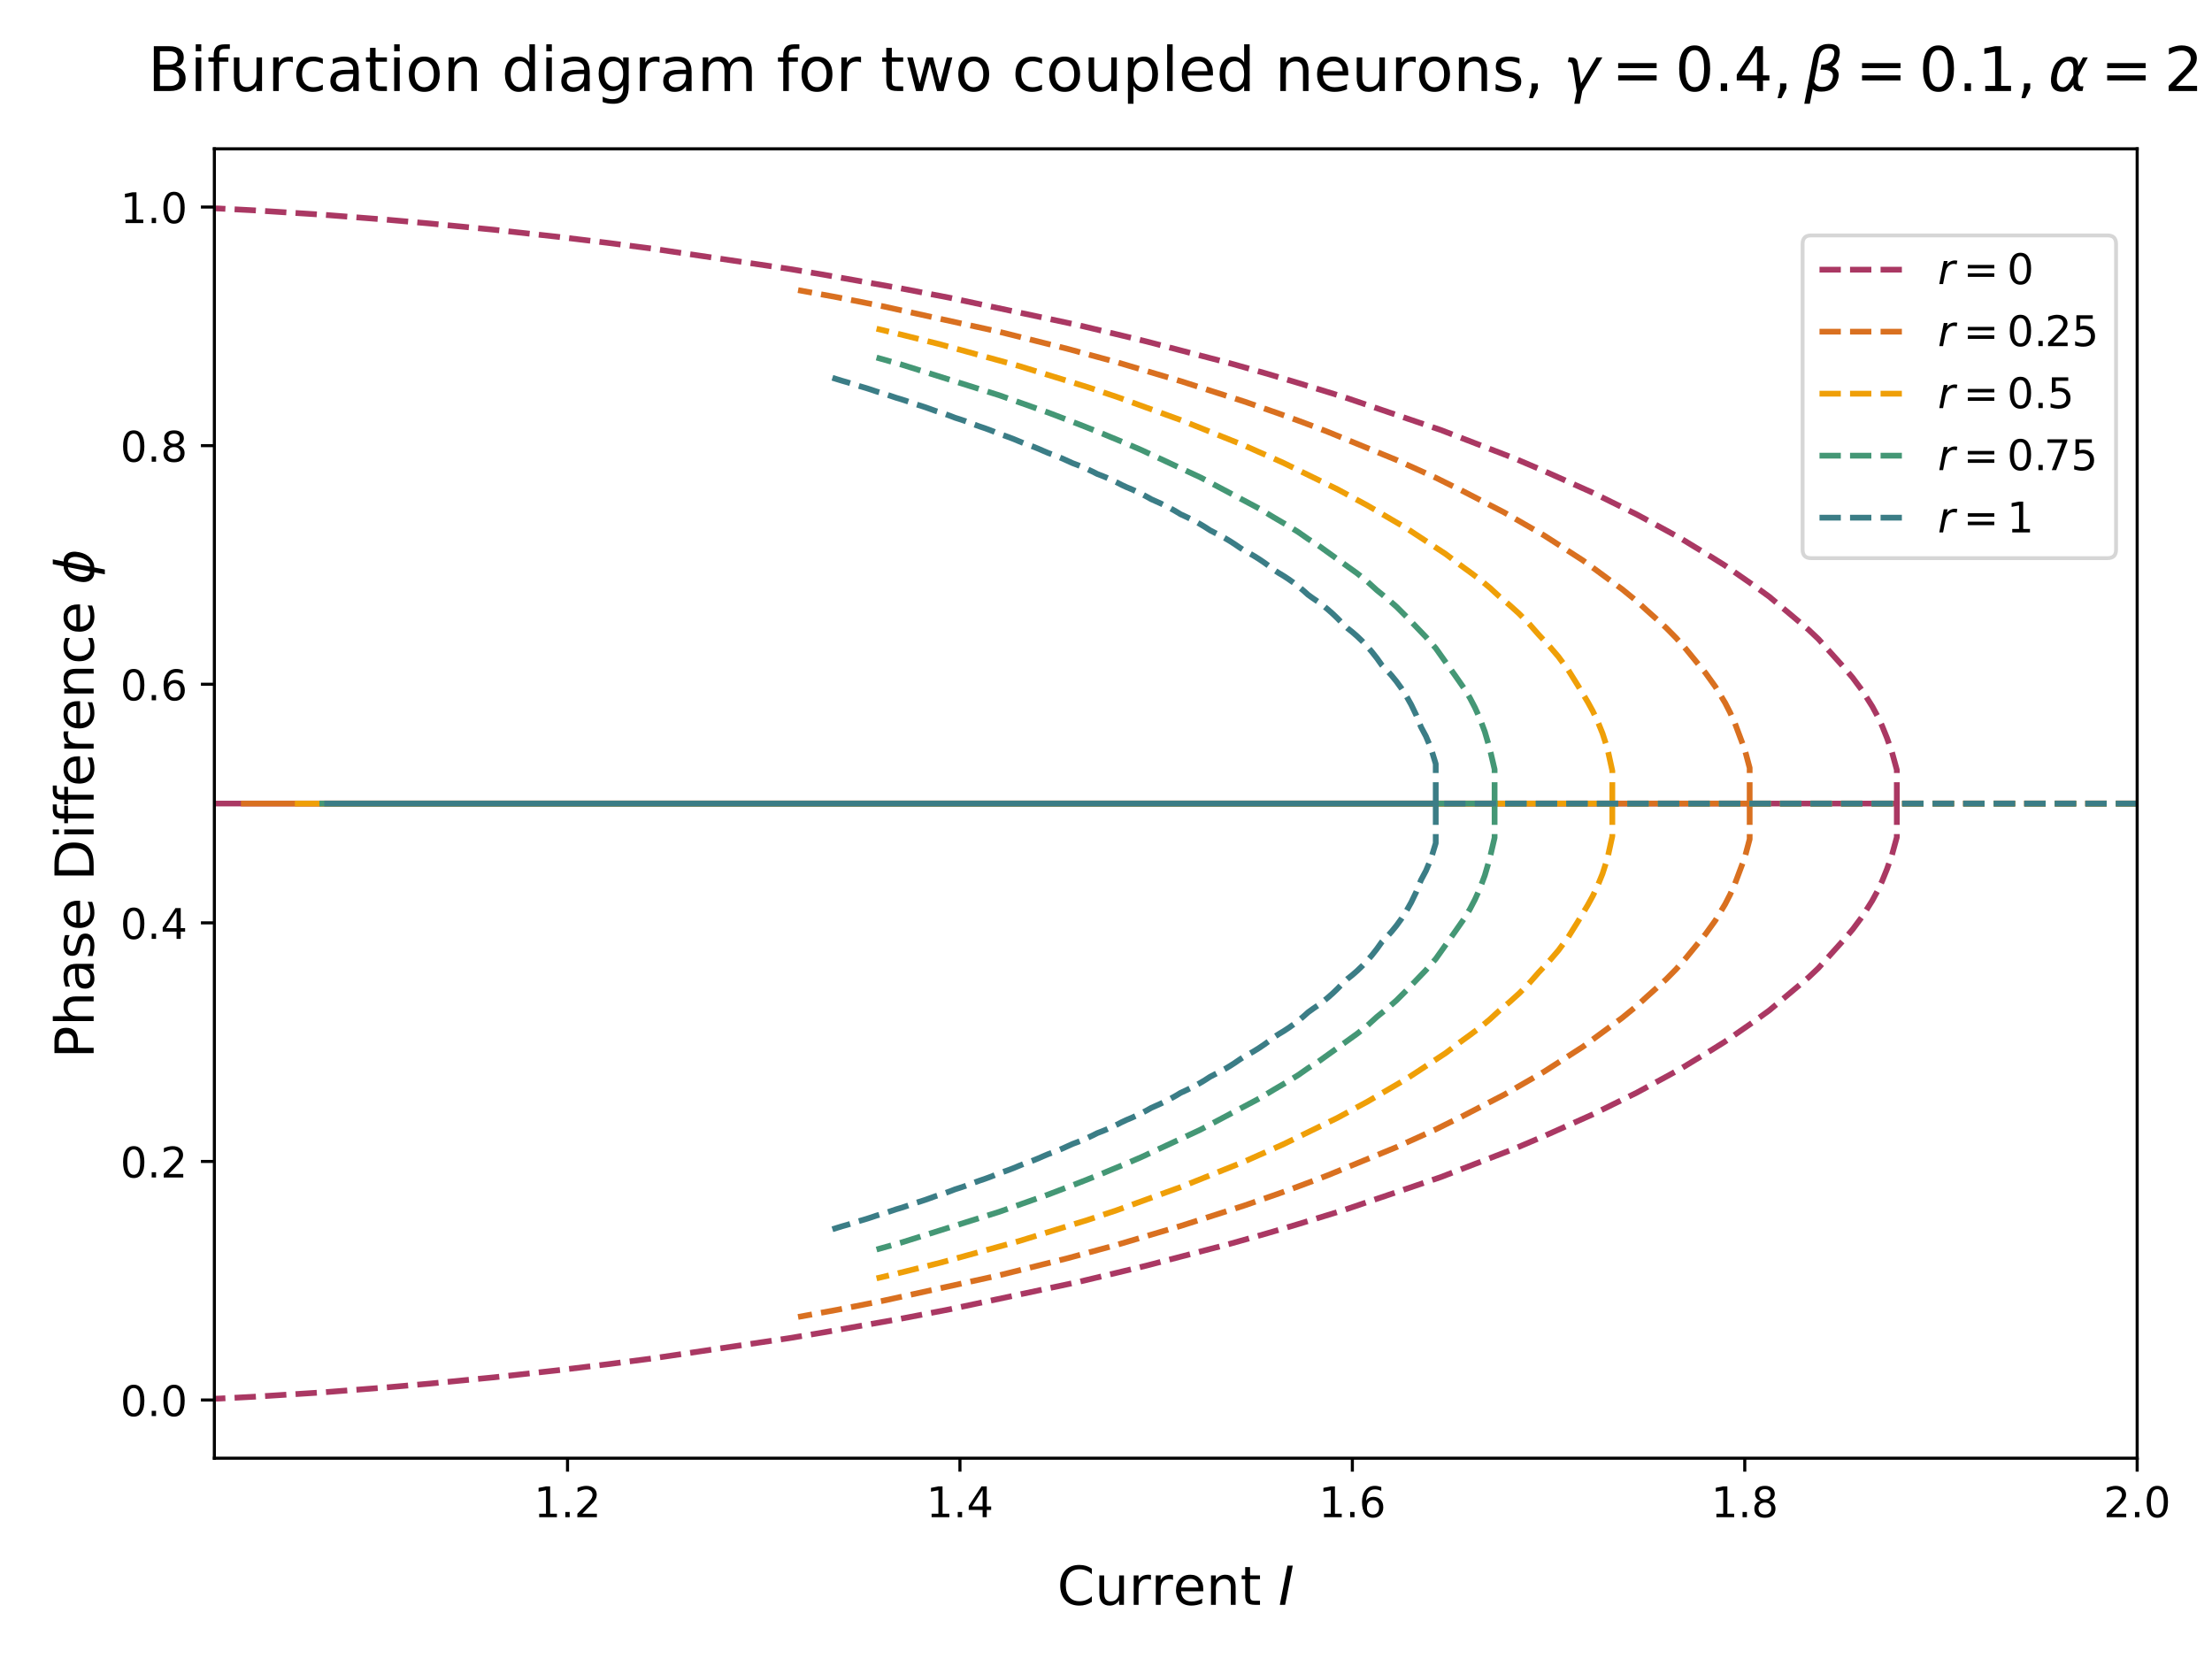 <?xml version="1.0" encoding="utf-8" standalone="no"?>
<!DOCTYPE svg PUBLIC "-//W3C//DTD SVG 1.1//EN"
  "http://www.w3.org/Graphics/SVG/1.1/DTD/svg11.dtd">
<!-- Created with matplotlib (https://matplotlib.org/) -->
<svg height="432pt" version="1.1" viewBox="0 0 576 432" width="576pt" xmlns="http://www.w3.org/2000/svg" xmlns:xlink="http://www.w3.org/1999/xlink">
 <defs>
  <style type="text/css">*{stroke-linecap:butt;stroke-linejoin:round;}</style>
 </defs>
 <g id="figure_1">
  <g id="patch_1">
   <path d="M 0 432 
L 576 432 
L 576 0 
L 0 0 
z
" style="fill:#ffffff;"/>
  </g>
  <g id="axes_1">
   <g id="patch_2">
    <path d="M 55.82 379.72 
L 556.515 379.72 
L 556.515 38.76 
L 55.82 38.76 
z
" style="fill:#ffffff;"/>
   </g>
   <g id="matplotlib.axis_1">
    <g id="xtick_1">
     <g id="line2d_1">
      <defs>
       <path d="M 0 0 
L 0 3.5 
" id="m9d1d2b60c3" style="stroke:#000000;stroke-width:0.8;"/>
      </defs>
      <g>
       <use style="stroke:#000000;stroke-width:0.8;" x="147.784" xlink:href="#m9d1d2b60c3" y="379.72"/>
      </g>
     </g>
     <g id="text_1">
      <!-- 1.2 -->
      <g transform="translate(139.038 395.078)scale(0.11 -0.11)">
       <defs>
        <path d="M 12.406 8.297 
L 28.516 8.297 
L 28.516 63.922 
L 10.984 60.406 
L 10.984 69.391 
L 28.422 72.906 
L 38.281 72.906 
L 38.281 8.297 
L 54.391 8.297 
L 54.391 0 
L 12.406 0 
z
" id="DejaVuSans-49"/>
        <path d="M 10.688 12.406 
L 21 12.406 
L 21 0 
L 10.688 0 
z
" id="DejaVuSans-46"/>
        <path d="M 19.188 8.297 
L 53.609 8.297 
L 53.609 0 
L 7.328 0 
L 7.328 8.297 
Q 12.938 14.109 22.625 23.891 
Q 32.328 33.688 34.812 36.531 
Q 39.547 41.844 41.422 45.531 
Q 43.312 49.219 43.312 52.781 
Q 43.312 58.594 39.234 62.25 
Q 35.156 65.922 28.609 65.922 
Q 23.969 65.922 18.812 64.312 
Q 13.672 62.703 7.812 59.422 
L 7.812 69.391 
Q 13.766 71.781 18.938 73 
Q 24.125 74.219 28.422 74.219 
Q 39.75 74.219 46.484 68.547 
Q 53.219 62.891 53.219 53.422 
Q 53.219 48.922 51.531 44.891 
Q 49.859 40.875 45.406 35.406 
Q 44.188 33.984 37.641 27.219 
Q 31.109 20.453 19.188 8.297 
z
" id="DejaVuSans-50"/>
       </defs>
       <use xlink:href="#DejaVuSans-49"/>
       <use x="63.623" xlink:href="#DejaVuSans-46"/>
       <use x="95.41" xlink:href="#DejaVuSans-50"/>
      </g>
     </g>
    </g>
    <g id="xtick_2">
     <g id="line2d_2">
      <g>
       <use style="stroke:#000000;stroke-width:0.8;" x="249.967" xlink:href="#m9d1d2b60c3" y="379.72"/>
      </g>
     </g>
     <g id="text_2">
      <!-- 1.4 -->
      <g transform="translate(241.22 395.078)scale(0.11 -0.11)">
       <defs>
        <path d="M 37.797 64.312 
L 12.891 25.391 
L 37.797 25.391 
z
M 35.203 72.906 
L 47.609 72.906 
L 47.609 25.391 
L 58.016 25.391 
L 58.016 17.188 
L 47.609 17.188 
L 47.609 0 
L 37.797 0 
L 37.797 17.188 
L 4.891 17.188 
L 4.891 26.703 
z
" id="DejaVuSans-52"/>
       </defs>
       <use xlink:href="#DejaVuSans-49"/>
       <use x="63.623" xlink:href="#DejaVuSans-46"/>
       <use x="95.41" xlink:href="#DejaVuSans-52"/>
      </g>
     </g>
    </g>
    <g id="xtick_3">
     <g id="line2d_3">
      <g>
       <use style="stroke:#000000;stroke-width:0.8;" x="352.15" xlink:href="#m9d1d2b60c3" y="379.72"/>
      </g>
     </g>
     <g id="text_3">
      <!-- 1.6 -->
      <g transform="translate(343.403 395.078)scale(0.11 -0.11)">
       <defs>
        <path d="M 33.016 40.375 
Q 26.375 40.375 22.484 35.828 
Q 18.609 31.297 18.609 23.391 
Q 18.609 15.531 22.484 10.953 
Q 26.375 6.391 33.016 6.391 
Q 39.656 6.391 43.531 10.953 
Q 47.406 15.531 47.406 23.391 
Q 47.406 31.297 43.531 35.828 
Q 39.656 40.375 33.016 40.375 
z
M 52.594 71.297 
L 52.594 62.312 
Q 48.875 64.062 45.094 64.984 
Q 41.312 65.922 37.594 65.922 
Q 27.828 65.922 22.672 59.328 
Q 17.531 52.734 16.797 39.406 
Q 19.672 43.656 24.016 45.922 
Q 28.375 48.188 33.594 48.188 
Q 44.578 48.188 50.953 41.516 
Q 57.328 34.859 57.328 23.391 
Q 57.328 12.156 50.688 5.359 
Q 44.047 -1.422 33.016 -1.422 
Q 20.359 -1.422 13.672 8.266 
Q 6.984 17.969 6.984 36.375 
Q 6.984 53.656 15.188 63.938 
Q 23.391 74.219 37.203 74.219 
Q 40.922 74.219 44.703 73.484 
Q 48.484 72.75 52.594 71.297 
z
" id="DejaVuSans-54"/>
       </defs>
       <use xlink:href="#DejaVuSans-49"/>
       <use x="63.623" xlink:href="#DejaVuSans-46"/>
       <use x="95.41" xlink:href="#DejaVuSans-54"/>
      </g>
     </g>
    </g>
    <g id="xtick_4">
     <g id="line2d_4">
      <g>
       <use style="stroke:#000000;stroke-width:0.8;" x="454.332" xlink:href="#m9d1d2b60c3" y="379.72"/>
      </g>
     </g>
     <g id="text_4">
      <!-- 1.8 -->
      <g transform="translate(445.586 395.078)scale(0.11 -0.11)">
       <defs>
        <path d="M 31.781 34.625 
Q 24.75 34.625 20.719 30.859 
Q 16.703 27.094 16.703 20.516 
Q 16.703 13.922 20.719 10.156 
Q 24.75 6.391 31.781 6.391 
Q 38.812 6.391 42.859 10.172 
Q 46.922 13.969 46.922 20.516 
Q 46.922 27.094 42.891 30.859 
Q 38.875 34.625 31.781 34.625 
z
M 21.922 38.812 
Q 15.578 40.375 12.031 44.719 
Q 8.5 49.078 8.5 55.328 
Q 8.5 64.062 14.719 69.141 
Q 20.953 74.219 31.781 74.219 
Q 42.672 74.219 48.875 69.141 
Q 55.078 64.062 55.078 55.328 
Q 55.078 49.078 51.531 44.719 
Q 48 40.375 41.703 38.812 
Q 48.828 37.156 52.797 32.312 
Q 56.781 27.484 56.781 20.516 
Q 56.781 9.906 50.312 4.234 
Q 43.844 -1.422 31.781 -1.422 
Q 19.734 -1.422 13.25 4.234 
Q 6.781 9.906 6.781 20.516 
Q 6.781 27.484 10.781 32.312 
Q 14.797 37.156 21.922 38.812 
z
M 18.312 54.391 
Q 18.312 48.734 21.844 45.562 
Q 25.391 42.391 31.781 42.391 
Q 38.141 42.391 41.719 45.562 
Q 45.312 48.734 45.312 54.391 
Q 45.312 60.062 41.719 63.234 
Q 38.141 66.406 31.781 66.406 
Q 25.391 66.406 21.844 63.234 
Q 18.312 60.062 18.312 54.391 
z
" id="DejaVuSans-56"/>
       </defs>
       <use xlink:href="#DejaVuSans-49"/>
       <use x="63.623" xlink:href="#DejaVuSans-46"/>
       <use x="95.41" xlink:href="#DejaVuSans-56"/>
      </g>
     </g>
    </g>
    <g id="xtick_5">
     <g id="line2d_5">
      <g>
       <use style="stroke:#000000;stroke-width:0.8;" x="556.515" xlink:href="#m9d1d2b60c3" y="379.72"/>
      </g>
     </g>
     <g id="text_5">
      <!-- 2.0 -->
      <g transform="translate(547.768 395.078)scale(0.11 -0.11)">
       <defs>
        <path d="M 31.781 66.406 
Q 24.172 66.406 20.328 58.906 
Q 16.5 51.422 16.5 36.375 
Q 16.5 21.391 20.328 13.891 
Q 24.172 6.391 31.781 6.391 
Q 39.453 6.391 43.281 13.891 
Q 47.125 21.391 47.125 36.375 
Q 47.125 51.422 43.281 58.906 
Q 39.453 66.406 31.781 66.406 
z
M 31.781 74.219 
Q 44.047 74.219 50.516 64.516 
Q 56.984 54.828 56.984 36.375 
Q 56.984 17.969 50.516 8.266 
Q 44.047 -1.422 31.781 -1.422 
Q 19.531 -1.422 13.062 8.266 
Q 6.594 17.969 6.594 36.375 
Q 6.594 54.828 13.062 64.516 
Q 19.531 74.219 31.781 74.219 
z
" id="DejaVuSans-48"/>
       </defs>
       <use xlink:href="#DejaVuSans-50"/>
       <use x="63.623" xlink:href="#DejaVuSans-46"/>
       <use x="95.41" xlink:href="#DejaVuSans-48"/>
      </g>
     </g>
    </g>
    <g id="text_6">
     <!-- Current $I$ -->
     <g transform="translate(275.298 418.004)scale(0.14 -0.14)">
      <defs>
       <path d="M 64.406 67.281 
L 64.406 56.891 
Q 59.422 61.531 53.781 63.812 
Q 48.141 66.109 41.797 66.109 
Q 29.297 66.109 22.656 58.469 
Q 16.016 50.828 16.016 36.375 
Q 16.016 21.969 22.656 14.328 
Q 29.297 6.688 41.797 6.688 
Q 48.141 6.688 53.781 8.984 
Q 59.422 11.281 64.406 15.922 
L 64.406 5.609 
Q 59.234 2.094 53.438 0.328 
Q 47.656 -1.422 41.219 -1.422 
Q 24.656 -1.422 15.125 8.703 
Q 5.609 18.844 5.609 36.375 
Q 5.609 53.953 15.125 64.078 
Q 24.656 74.219 41.219 74.219 
Q 47.75 74.219 53.531 72.484 
Q 59.328 70.75 64.406 67.281 
z
" id="DejaVuSans-67"/>
       <path d="M 8.5 21.578 
L 8.5 54.688 
L 17.484 54.688 
L 17.484 21.922 
Q 17.484 14.156 20.5 10.266 
Q 23.531 6.391 29.594 6.391 
Q 36.859 6.391 41.078 11.031 
Q 45.312 15.672 45.312 23.688 
L 45.312 54.688 
L 54.297 54.688 
L 54.297 0 
L 45.312 0 
L 45.312 8.406 
Q 42.047 3.422 37.719 1 
Q 33.406 -1.422 27.688 -1.422 
Q 18.266 -1.422 13.375 4.438 
Q 8.5 10.297 8.5 21.578 
z
M 31.109 56 
z
" id="DejaVuSans-117"/>
       <path d="M 41.109 46.297 
Q 39.594 47.172 37.812 47.578 
Q 36.031 48 33.891 48 
Q 26.266 48 22.188 43.047 
Q 18.109 38.094 18.109 28.812 
L 18.109 0 
L 9.078 0 
L 9.078 54.688 
L 18.109 54.688 
L 18.109 46.188 
Q 20.953 51.172 25.484 53.578 
Q 30.031 56 36.531 56 
Q 37.453 56 38.578 55.875 
Q 39.703 55.766 41.062 55.516 
z
" id="DejaVuSans-114"/>
       <path d="M 56.203 29.594 
L 56.203 25.203 
L 14.891 25.203 
Q 15.484 15.922 20.484 11.062 
Q 25.484 6.203 34.422 6.203 
Q 39.594 6.203 44.453 7.469 
Q 49.312 8.734 54.109 11.281 
L 54.109 2.781 
Q 49.266 0.734 44.188 -0.344 
Q 39.109 -1.422 33.891 -1.422 
Q 20.797 -1.422 13.156 6.188 
Q 5.516 13.812 5.516 26.812 
Q 5.516 40.234 12.766 48.109 
Q 20.016 56 32.328 56 
Q 43.359 56 49.781 48.891 
Q 56.203 41.797 56.203 29.594 
z
M 47.219 32.234 
Q 47.125 39.594 43.094 43.984 
Q 39.062 48.391 32.422 48.391 
Q 24.906 48.391 20.391 44.141 
Q 15.875 39.891 15.188 32.172 
z
" id="DejaVuSans-101"/>
       <path d="M 54.891 33.016 
L 54.891 0 
L 45.906 0 
L 45.906 32.719 
Q 45.906 40.484 42.875 44.328 
Q 39.844 48.188 33.797 48.188 
Q 26.516 48.188 22.312 43.547 
Q 18.109 38.922 18.109 30.906 
L 18.109 0 
L 9.078 0 
L 9.078 54.688 
L 18.109 54.688 
L 18.109 46.188 
Q 21.344 51.125 25.703 53.562 
Q 30.078 56 35.797 56 
Q 45.219 56 50.047 50.172 
Q 54.891 44.344 54.891 33.016 
z
" id="DejaVuSans-110"/>
       <path d="M 18.312 70.219 
L 18.312 54.688 
L 36.812 54.688 
L 36.812 47.703 
L 18.312 47.703 
L 18.312 18.016 
Q 18.312 11.328 20.141 9.422 
Q 21.969 7.516 27.594 7.516 
L 36.812 7.516 
L 36.812 0 
L 27.594 0 
Q 17.188 0 13.234 3.875 
Q 9.281 7.766 9.281 18.016 
L 9.281 47.703 
L 2.688 47.703 
L 2.688 54.688 
L 9.281 54.688 
L 9.281 70.219 
z
" id="DejaVuSans-116"/>
       <path id="DejaVuSans-32"/>
       <path d="M 16.891 72.906 
L 26.812 72.906 
L 12.594 0 
L 2.688 0 
z
" id="DejaVuSans-Oblique-73"/>
      </defs>
      <use transform="translate(0 0.781)" xlink:href="#DejaVuSans-67"/>
      <use transform="translate(69.824 0.781)" xlink:href="#DejaVuSans-117"/>
      <use transform="translate(133.203 0.781)" xlink:href="#DejaVuSans-114"/>
      <use transform="translate(174.316 0.781)" xlink:href="#DejaVuSans-114"/>
      <use transform="translate(215.43 0.781)" xlink:href="#DejaVuSans-101"/>
      <use transform="translate(276.953 0.781)" xlink:href="#DejaVuSans-110"/>
      <use transform="translate(340.332 0.781)" xlink:href="#DejaVuSans-116"/>
      <use transform="translate(379.541 0.781)" xlink:href="#DejaVuSans-32"/>
      <use transform="translate(411.328 0.781)" xlink:href="#DejaVuSans-Oblique-73"/>
     </g>
    </g>
   </g>
   <g id="matplotlib.axis_2">
    <g id="ytick_1">
     <g id="line2d_6">
      <defs>
       <path d="M 0 0 
L -3.5 0 
" id="m87f9785e47" style="stroke:#000000;stroke-width:0.8;"/>
      </defs>
      <g>
       <use style="stroke:#000000;stroke-width:0.8;" x="55.82" xlink:href="#m87f9785e47" y="364.56"/>
      </g>
     </g>
     <g id="text_7">
      <!-- 0.0 -->
      <g transform="translate(31.327 368.739)scale(0.11 -0.11)">
       <use xlink:href="#DejaVuSans-48"/>
       <use x="63.623" xlink:href="#DejaVuSans-46"/>
       <use x="95.41" xlink:href="#DejaVuSans-48"/>
      </g>
     </g>
    </g>
    <g id="ytick_2">
     <g id="line2d_7">
      <g>
       <use style="stroke:#000000;stroke-width:0.8;" x="55.82" xlink:href="#m87f9785e47" y="302.432"/>
      </g>
     </g>
     <g id="text_8">
      <!-- 0.2 -->
      <g transform="translate(31.327 306.611)scale(0.11 -0.11)">
       <use xlink:href="#DejaVuSans-48"/>
       <use x="63.623" xlink:href="#DejaVuSans-46"/>
       <use x="95.41" xlink:href="#DejaVuSans-50"/>
      </g>
     </g>
    </g>
    <g id="ytick_3">
     <g id="line2d_8">
      <g>
       <use style="stroke:#000000;stroke-width:0.8;" x="55.82" xlink:href="#m87f9785e47" y="240.304"/>
      </g>
     </g>
     <g id="text_9">
      <!-- 0.4 -->
      <g transform="translate(31.327 244.483)scale(0.11 -0.11)">
       <use xlink:href="#DejaVuSans-48"/>
       <use x="63.623" xlink:href="#DejaVuSans-46"/>
       <use x="95.41" xlink:href="#DejaVuSans-52"/>
      </g>
     </g>
    </g>
    <g id="ytick_4">
     <g id="line2d_9">
      <g>
       <use style="stroke:#000000;stroke-width:0.8;" x="55.82" xlink:href="#m87f9785e47" y="178.176"/>
      </g>
     </g>
     <g id="text_10">
      <!-- 0.6 -->
      <g transform="translate(31.327 182.355)scale(0.11 -0.11)">
       <use xlink:href="#DejaVuSans-48"/>
       <use x="63.623" xlink:href="#DejaVuSans-46"/>
       <use x="95.41" xlink:href="#DejaVuSans-54"/>
      </g>
     </g>
    </g>
    <g id="ytick_5">
     <g id="line2d_10">
      <g>
       <use style="stroke:#000000;stroke-width:0.8;" x="55.82" xlink:href="#m87f9785e47" y="116.048"/>
      </g>
     </g>
     <g id="text_11">
      <!-- 0.8 -->
      <g transform="translate(31.327 120.227)scale(0.11 -0.11)">
       <use xlink:href="#DejaVuSans-48"/>
       <use x="63.623" xlink:href="#DejaVuSans-46"/>
       <use x="95.41" xlink:href="#DejaVuSans-56"/>
      </g>
     </g>
    </g>
    <g id="ytick_6">
     <g id="line2d_11">
      <g>
       <use style="stroke:#000000;stroke-width:0.8;" x="55.82" xlink:href="#m87f9785e47" y="53.92"/>
      </g>
     </g>
     <g id="text_12">
      <!-- 1.0 -->
      <g transform="translate(31.327 58.099)scale(0.11 -0.11)">
       <use xlink:href="#DejaVuSans-49"/>
       <use x="63.623" xlink:href="#DejaVuSans-46"/>
       <use x="95.41" xlink:href="#DejaVuSans-48"/>
      </g>
     </g>
    </g>
    <g id="text_13">
     <!-- Phase Difference $\phi$ -->
     <g transform="translate(24.387 275.6)rotate(-90)scale(0.14 -0.14)">
      <defs>
       <path d="M 19.672 64.797 
L 19.672 37.406 
L 32.078 37.406 
Q 38.969 37.406 42.719 40.969 
Q 46.484 44.531 46.484 51.125 
Q 46.484 57.672 42.719 61.234 
Q 38.969 64.797 32.078 64.797 
z
M 9.812 72.906 
L 32.078 72.906 
Q 44.344 72.906 50.609 67.359 
Q 56.891 61.812 56.891 51.125 
Q 56.891 40.328 50.609 34.812 
Q 44.344 29.297 32.078 29.297 
L 19.672 29.297 
L 19.672 0 
L 9.812 0 
z
" id="DejaVuSans-80"/>
       <path d="M 54.891 33.016 
L 54.891 0 
L 45.906 0 
L 45.906 32.719 
Q 45.906 40.484 42.875 44.328 
Q 39.844 48.188 33.797 48.188 
Q 26.516 48.188 22.312 43.547 
Q 18.109 38.922 18.109 30.906 
L 18.109 0 
L 9.078 0 
L 9.078 75.984 
L 18.109 75.984 
L 18.109 46.188 
Q 21.344 51.125 25.703 53.562 
Q 30.078 56 35.797 56 
Q 45.219 56 50.047 50.172 
Q 54.891 44.344 54.891 33.016 
z
" id="DejaVuSans-104"/>
       <path d="M 34.281 27.484 
Q 23.391 27.484 19.188 25 
Q 14.984 22.516 14.984 16.5 
Q 14.984 11.719 18.141 8.906 
Q 21.297 6.109 26.703 6.109 
Q 34.188 6.109 38.703 11.406 
Q 43.219 16.703 43.219 25.484 
L 43.219 27.484 
z
M 52.203 31.203 
L 52.203 0 
L 43.219 0 
L 43.219 8.297 
Q 40.141 3.328 35.547 0.953 
Q 30.953 -1.422 24.312 -1.422 
Q 15.922 -1.422 10.953 3.297 
Q 6 8.016 6 15.922 
Q 6 25.141 12.172 29.828 
Q 18.359 34.516 30.609 34.516 
L 43.219 34.516 
L 43.219 35.406 
Q 43.219 41.609 39.141 45 
Q 35.062 48.391 27.688 48.391 
Q 23 48.391 18.547 47.266 
Q 14.109 46.141 10.016 43.891 
L 10.016 52.203 
Q 14.938 54.109 19.578 55.047 
Q 24.219 56 28.609 56 
Q 40.484 56 46.344 49.844 
Q 52.203 43.703 52.203 31.203 
z
" id="DejaVuSans-97"/>
       <path d="M 44.281 53.078 
L 44.281 44.578 
Q 40.484 46.531 36.375 47.5 
Q 32.281 48.484 27.875 48.484 
Q 21.188 48.484 17.844 46.438 
Q 14.5 44.391 14.5 40.281 
Q 14.5 37.156 16.891 35.375 
Q 19.281 33.594 26.516 31.984 
L 29.594 31.297 
Q 39.156 29.25 43.188 25.516 
Q 47.219 21.781 47.219 15.094 
Q 47.219 7.469 41.188 3.016 
Q 35.156 -1.422 24.609 -1.422 
Q 20.219 -1.422 15.453 -0.562 
Q 10.688 0.297 5.422 2 
L 5.422 11.281 
Q 10.406 8.688 15.234 7.391 
Q 20.062 6.109 24.812 6.109 
Q 31.156 6.109 34.562 8.281 
Q 37.984 10.453 37.984 14.406 
Q 37.984 18.062 35.516 20.016 
Q 33.062 21.969 24.703 23.781 
L 21.578 24.516 
Q 13.234 26.266 9.516 29.906 
Q 5.812 33.547 5.812 39.891 
Q 5.812 47.609 11.281 51.797 
Q 16.75 56 26.812 56 
Q 31.781 56 36.172 55.266 
Q 40.578 54.547 44.281 53.078 
z
" id="DejaVuSans-115"/>
       <path d="M 19.672 64.797 
L 19.672 8.109 
L 31.594 8.109 
Q 46.688 8.109 53.688 14.938 
Q 60.688 21.781 60.688 36.531 
Q 60.688 51.172 53.688 57.984 
Q 46.688 64.797 31.594 64.797 
z
M 9.812 72.906 
L 30.078 72.906 
Q 51.266 72.906 61.172 64.094 
Q 71.094 55.281 71.094 36.531 
Q 71.094 17.672 61.125 8.828 
Q 51.172 0 30.078 0 
L 9.812 0 
z
" id="DejaVuSans-68"/>
       <path d="M 9.422 54.688 
L 18.406 54.688 
L 18.406 0 
L 9.422 0 
z
M 9.422 75.984 
L 18.406 75.984 
L 18.406 64.594 
L 9.422 64.594 
z
" id="DejaVuSans-105"/>
       <path d="M 37.109 75.984 
L 37.109 68.5 
L 28.516 68.5 
Q 23.688 68.5 21.797 66.547 
Q 19.922 64.594 19.922 59.516 
L 19.922 54.688 
L 34.719 54.688 
L 34.719 47.703 
L 19.922 47.703 
L 19.922 0 
L 10.891 0 
L 10.891 47.703 
L 2.297 47.703 
L 2.297 54.688 
L 10.891 54.688 
L 10.891 58.5 
Q 10.891 67.625 15.141 71.797 
Q 19.391 75.984 28.609 75.984 
z
" id="DejaVuSans-102"/>
       <path d="M 48.781 52.594 
L 48.781 44.188 
Q 44.969 46.297 41.141 47.344 
Q 37.312 48.391 33.406 48.391 
Q 24.656 48.391 19.812 42.844 
Q 14.984 37.312 14.984 27.297 
Q 14.984 17.281 19.812 11.734 
Q 24.656 6.203 33.406 6.203 
Q 37.312 6.203 41.141 7.25 
Q 44.969 8.297 48.781 10.406 
L 48.781 2.094 
Q 45.016 0.344 40.984 -0.531 
Q 36.969 -1.422 32.422 -1.422 
Q 20.062 -1.422 12.781 6.344 
Q 5.516 14.109 5.516 27.297 
Q 5.516 40.672 12.859 48.328 
Q 20.219 56 33.016 56 
Q 37.156 56 41.109 55.141 
Q 45.062 54.297 48.781 52.594 
z
" id="DejaVuSans-99"/>
       <path d="M 46.734 75.984 
L 42.781 55.812 
Q 52.547 55.812 57.562 48.344 
Q 62.75 40.719 60.156 27.297 
Q 57.516 13.875 49.359 6.25 
Q 41.453 -1.219 31.688 -1.219 
L 27.875 -20.797 
L 18.953 -20.797 
L 22.75 -1.219 
Q 13.031 -1.219 7.953 6.25 
Q 2.781 13.875 5.422 27.297 
Q 8.016 40.719 16.156 48.344 
Q 24.125 55.812 33.844 55.812 
L 37.797 75.984 
z
M 33.25 6.781 
Q 38.766 6.781 43.5 11.812 
Q 48.688 17.438 50.688 27.297 
Q 52.641 37.062 49.516 42.781 
Q 46.734 47.797 41.219 47.797 
z
M 24.312 6.781 
L 32.281 47.797 
Q 26.812 47.797 22.078 42.781 
Q 16.75 37.062 14.891 27.297 
Q 13.031 17.438 16.062 11.812 
Q 18.797 6.781 24.312 6.781 
z
" id="DejaVuSans-Oblique-981"/>
      </defs>
      <use transform="translate(0 0.016)" xlink:href="#DejaVuSans-80"/>
      <use transform="translate(60.303 0.016)" xlink:href="#DejaVuSans-104"/>
      <use transform="translate(123.682 0.016)" xlink:href="#DejaVuSans-97"/>
      <use transform="translate(184.961 0.016)" xlink:href="#DejaVuSans-115"/>
      <use transform="translate(237.061 0.016)" xlink:href="#DejaVuSans-101"/>
      <use transform="translate(298.584 0.016)" xlink:href="#DejaVuSans-32"/>
      <use transform="translate(330.371 0.016)" xlink:href="#DejaVuSans-68"/>
      <use transform="translate(407.373 0.016)" xlink:href="#DejaVuSans-105"/>
      <use transform="translate(435.156 0.016)" xlink:href="#DejaVuSans-102"/>
      <use transform="translate(470.361 0.016)" xlink:href="#DejaVuSans-102"/>
      <use transform="translate(505.566 0.016)" xlink:href="#DejaVuSans-101"/>
      <use transform="translate(567.09 0.016)" xlink:href="#DejaVuSans-114"/>
      <use transform="translate(608.203 0.016)" xlink:href="#DejaVuSans-101"/>
      <use transform="translate(669.727 0.016)" xlink:href="#DejaVuSans-110"/>
      <use transform="translate(733.105 0.016)" xlink:href="#DejaVuSans-99"/>
      <use transform="translate(788.086 0.016)" xlink:href="#DejaVuSans-101"/>
      <use transform="translate(849.609 0.016)" xlink:href="#DejaVuSans-32"/>
      <use transform="translate(881.396 0.016)" xlink:href="#DejaVuSans-Oblique-981"/>
     </g>
    </g>
   </g>
   <g id="line2d_12">
    <path clip-path="url(#pe71a375fdd)" d="M 556.515 209.24 
L 494.243 209.24 
L 494.243 209.24 
" style="fill:none;stroke:#aa3863;stroke-dasharray:5.55,2.4;stroke-dashoffset:0;stroke-width:1.5;"/>
   </g>
   <g id="line2d_13">
    <path clip-path="url(#pe71a375fdd)" d="M 493.928 209.24 
L 55.82 209.24 
L 55.82 209.24 
" style="fill:none;stroke:#aa3863;stroke-linecap:square;stroke-width:1.5;"/>
   </g>
   <g id="line2d_14">
    <path clip-path="url(#pe71a375fdd)" d="M 493.928 209.24 
L 493.928 200.456 
L 492.651 195.816 
L 491.374 192.189 
L 490.096 189.023 
L 488.819 186.333 
L 487.542 183.968 
L 484.987 179.905 
L 482.433 176.468 
L 479.878 173.479 
L 473.492 166.386 
L 470.937 163.968 
L 467.105 160.734 
L 460.719 155.379 
L 456.887 152.598 
L 453.055 149.933 
L 449.223 147.271 
L 445.391 144.875 
L 441.56 142.567 
L 437.728 140.232 
L 433.896 138.12 
L 430.064 136.043 
L 426.232 133.965 
L 422.4 132.082 
L 419.846 130.82 
L 414.737 128.296 
L 401.964 122.596 
L 399.409 121.51 
L 394.3 119.337 
L 375.141 111.952 
L 349.595 103.266 
L 338.1 99.74 
L 332.99 98.221 
L 329.159 97.095 
L 320.218 94.577 
L 298.504 88.907 
L 290.84 87.059 
L 280.622 84.627 
L 247.412 77.558 
L 241.026 76.334 
L 234.64 75.101 
L 214.203 71.481 
L 205.262 69.991 
L 169.498 64.696 
L 158.003 63.209 
L 145.23 61.66 
L 128.625 59.824 
L 112.02 58.204 
L 100.525 57.193 
L 83.92 55.901 
L 66.038 54.764 
L 57.097 54.295 
L 55.82 54.258 
L 55.82 54.258 
" style="fill:none;stroke:#aa3863;stroke-dasharray:5.55,2.4;stroke-dashoffset:0;stroke-width:1.5;"/>
   </g>
   <g id="line2d_15">
    <path clip-path="url(#pe71a375fdd)" d="M 493.928 209.24 
L 493.928 218.024 
L 492.651 222.664 
L 491.374 226.291 
L 490.096 229.457 
L 488.819 232.147 
L 487.542 234.512 
L 484.987 238.575 
L 482.433 242.012 
L 479.878 245.001 
L 473.492 252.094 
L 470.937 254.512 
L 467.105 257.746 
L 460.719 263.101 
L 456.887 265.882 
L 453.055 268.547 
L 449.223 271.209 
L 445.391 273.605 
L 441.56 275.913 
L 437.728 278.248 
L 433.896 280.36 
L 430.064 282.437 
L 426.232 284.515 
L 422.4 286.398 
L 419.846 287.66 
L 414.737 290.184 
L 401.964 295.884 
L 399.409 296.97 
L 394.3 299.143 
L 375.141 306.528 
L 349.595 315.214 
L 338.1 318.74 
L 332.99 320.259 
L 329.159 321.385 
L 320.218 323.903 
L 298.504 329.573 
L 290.84 331.421 
L 280.622 333.853 
L 247.412 340.922 
L 241.026 342.146 
L 234.64 343.379 
L 214.203 346.999 
L 205.262 348.489 
L 169.498 353.784 
L 158.003 355.271 
L 145.23 356.82 
L 128.625 358.656 
L 112.02 360.276 
L 100.525 361.287 
L 83.92 362.579 
L 66.038 363.716 
L 57.097 364.185 
L 55.82 364.222 
L 55.82 364.222 
" style="fill:none;stroke:#aa3863;stroke-dasharray:5.55,2.4;stroke-dashoffset:0;stroke-width:1.5;"/>
   </g>
   <g id="line2d_16">
    <path clip-path="url(#pe71a375fdd)" d="M 556.515 209.24 
L 456.117 209.24 
L 456.117 209.24 
" style="fill:none;stroke:#d97020;stroke-dasharray:5.55,2.4;stroke-dashoffset:0;stroke-width:1.5;"/>
   </g>
   <g id="line2d_17">
    <path clip-path="url(#pe71a375fdd)" d="M 455.61 209.24 
L 63.484 209.24 
L 63.484 209.24 
" style="fill:none;stroke:#d97020;stroke-linecap:square;stroke-width:1.5;"/>
   </g>
   <g id="line2d_18">
    <path clip-path="url(#pe71a375fdd)" d="M 455.61 209.24 
L 455.61 199.959 
L 454.332 195.182 
L 451.778 188.355 
L 450.5 185.513 
L 449.223 183.028 
L 446.669 178.791 
L 444.114 175.242 
L 439.005 168.998 
L 436.45 166.104 
L 433.896 163.515 
L 431.341 161.185 
L 428.787 158.899 
L 426.232 156.559 
L 422.4 153.424 
L 412.182 145.919 
L 401.964 139.348 
L 391.745 133.467 
L 380.25 127.528 
L 377.695 126.294 
L 373.864 124.392 
L 363.645 119.773 
L 345.763 112.449 
L 341.931 110.98 
L 338.1 109.548 
L 332.99 107.683 
L 324.049 104.571 
L 307.445 99.246 
L 290.84 94.328 
L 278.067 90.859 
L 260.185 86.391 
L 229.531 79.676 
L 218.035 77.413 
L 207.817 75.549 
L 207.817 75.549 
" style="fill:none;stroke:#d97020;stroke-dasharray:5.55,2.4;stroke-dashoffset:0;stroke-width:1.5;"/>
   </g>
   <g id="line2d_19">
    <path clip-path="url(#pe71a375fdd)" d="M 455.61 209.24 
L 455.61 218.521 
L 454.332 223.298 
L 451.778 230.125 
L 450.5 232.967 
L 449.223 235.452 
L 446.669 239.689 
L 444.114 243.238 
L 439.005 249.482 
L 436.45 252.376 
L 433.896 254.965 
L 431.341 257.295 
L 428.787 259.581 
L 426.232 261.921 
L 422.4 265.056 
L 412.182 272.561 
L 401.964 279.132 
L 391.745 285.013 
L 380.25 290.952 
L 377.695 292.186 
L 373.864 294.088 
L 363.645 298.707 
L 345.763 306.031 
L 341.931 307.5 
L 338.1 308.932 
L 332.99 310.797 
L 324.049 313.909 
L 307.445 319.234 
L 290.84 324.152 
L 278.067 327.621 
L 260.185 332.089 
L 229.531 338.804 
L 218.035 341.067 
L 207.817 342.931 
L 207.817 342.931 
" style="fill:none;stroke:#d97020;stroke-dasharray:5.55,2.4;stroke-dashoffset:0;stroke-width:1.5;"/>
   </g>
   <g id="line2d_20">
    <path clip-path="url(#pe71a375fdd)" d="M 556.515 209.24 
L 420.532 209.24 
L 420.532 209.24 
" style="fill:none;stroke:#ef9f07;stroke-dasharray:5.55,2.4;stroke-dashoffset:0;stroke-width:1.5;"/>
   </g>
   <g id="line2d_21">
    <path clip-path="url(#pe71a375fdd)" d="M 419.846 209.24 
L 77.534 209.24 
L 77.534 209.24 
" style="fill:none;stroke:#ef9f07;stroke-linecap:square;stroke-width:1.5;"/>
   </g>
   <g id="line2d_22">
    <path clip-path="url(#pe71a375fdd)" d="M 419.846 209.24 
L 419.846 200.735 
L 418.568 194.916 
L 417.291 190.959 
L 416.014 187.805 
L 414.737 185.142 
L 413.459 182.816 
L 410.905 178.534 
L 408.35 174.446 
L 405.796 170.989 
L 403.241 168.008 
L 400.686 165.288 
L 398.132 162.382 
L 395.577 159.801 
L 393.023 157.5 
L 390.468 155.361 
L 387.914 153.018 
L 385.359 150.903 
L 382.804 148.994 
L 380.25 147.143 
L 376.418 144.243 
L 372.586 141.733 
L 370.032 140.036 
L 366.2 137.531 
L 355.982 131.559 
L 352.15 129.504 
L 348.318 127.42 
L 334.268 120.561 
L 330.436 118.837 
L 327.881 117.727 
L 324.049 116.015 
L 307.445 109.368 
L 290.84 103.351 
L 283.176 100.793 
L 265.294 95.285 
L 244.858 89.672 
L 233.362 86.804 
L 228.253 85.595 
L 228.253 85.595 
" style="fill:none;stroke:#ef9f07;stroke-dasharray:5.55,2.4;stroke-dashoffset:0;stroke-width:1.5;"/>
   </g>
   <g id="line2d_23">
    <path clip-path="url(#pe71a375fdd)" d="M 419.846 209.24 
L 419.846 217.745 
L 418.568 223.564 
L 417.291 227.521 
L 416.014 230.675 
L 414.737 233.338 
L 413.459 235.664 
L 410.905 239.946 
L 408.35 244.034 
L 405.796 247.491 
L 403.241 250.472 
L 400.686 253.192 
L 398.132 256.098 
L 395.577 258.679 
L 393.023 260.98 
L 390.468 263.119 
L 387.914 265.462 
L 385.359 267.577 
L 382.804 269.486 
L 380.25 271.337 
L 376.418 274.237 
L 372.586 276.747 
L 370.032 278.444 
L 366.2 280.949 
L 355.982 286.921 
L 352.15 288.976 
L 348.318 291.06 
L 334.268 297.919 
L 330.436 299.643 
L 327.881 300.753 
L 324.049 302.465 
L 307.445 309.112 
L 290.84 315.129 
L 283.176 317.687 
L 265.294 323.195 
L 244.858 328.808 
L 233.362 331.676 
L 228.253 332.885 
L 228.253 332.885 
" style="fill:none;stroke:#ef9f07;stroke-dasharray:5.55,2.4;stroke-dashoffset:0;stroke-width:1.5;"/>
   </g>
   <g id="line2d_24">
    <path clip-path="url(#pe71a375fdd)" d="M 556.515 209.24 
L 390.032 209.24 
L 390.032 209.24 
" style="fill:none;stroke:#449775;stroke-dasharray:5.55,2.4;stroke-dashoffset:0;stroke-width:1.5;"/>
   </g>
   <g id="line2d_25">
    <path clip-path="url(#pe71a375fdd)" d="M 389.191 209.24 
L 83.92 209.24 
L 83.92 209.24 
" style="fill:none;stroke:#449775;stroke-linecap:square;stroke-width:1.5;"/>
   </g>
   <g id="line2d_26">
    <path clip-path="url(#pe71a375fdd)" d="M 389.191 209.24 
L 389.191 200.351 
L 387.914 194.889 
L 386.636 190.518 
L 385.359 187.109 
L 384.082 184.265 
L 382.804 181.811 
L 381.527 179.65 
L 378.973 175.986 
L 373.864 168.784 
L 371.309 165.87 
L 366.2 160.546 
L 363.645 157.992 
L 361.091 155.762 
L 358.536 153.691 
L 355.982 151.372 
L 353.427 149.321 
L 343.209 141.97 
L 340.654 140.361 
L 338.1 138.574 
L 335.545 136.982 
L 331.713 134.734 
L 327.881 132.424 
L 312.554 124.292 
L 297.227 117.183 
L 293.395 115.533 
L 289.563 113.95 
L 287.008 112.888 
L 283.176 111.361 
L 280.622 110.354 
L 276.79 108.893 
L 272.958 107.432 
L 260.185 102.921 
L 234.64 94.904 
L 228.253 93.105 
L 228.253 93.105 
" style="fill:none;stroke:#449775;stroke-dasharray:5.55,2.4;stroke-dashoffset:0;stroke-width:1.5;"/>
   </g>
   <g id="line2d_27">
    <path clip-path="url(#pe71a375fdd)" d="M 389.191 209.24 
L 389.191 218.129 
L 387.914 223.591 
L 386.636 227.962 
L 385.359 231.371 
L 384.082 234.215 
L 382.804 236.669 
L 381.527 238.83 
L 378.973 242.494 
L 373.864 249.696 
L 371.309 252.61 
L 366.2 257.934 
L 363.645 260.488 
L 361.091 262.718 
L 358.536 264.789 
L 355.982 267.108 
L 353.427 269.159 
L 343.209 276.51 
L 340.654 278.119 
L 338.1 279.906 
L 335.545 281.498 
L 331.713 283.746 
L 327.881 286.056 
L 312.554 294.188 
L 297.227 301.297 
L 293.395 302.947 
L 289.563 304.53 
L 287.008 305.592 
L 283.176 307.119 
L 280.622 308.126 
L 276.79 309.587 
L 272.958 311.048 
L 260.185 315.559 
L 234.64 323.576 
L 228.253 325.375 
L 228.253 325.375 
" style="fill:none;stroke:#449775;stroke-dasharray:5.55,2.4;stroke-dashoffset:0;stroke-width:1.5;"/>
   </g>
   <g id="line2d_28">
    <path clip-path="url(#pe71a375fdd)" d="M 556.515 209.24 
L 374.781 209.24 
L 374.781 209.24 
" style="fill:none;stroke:#3b7d86;stroke-dasharray:5.55,2.4;stroke-dashoffset:0;stroke-width:1.5;"/>
   </g>
   <g id="line2d_29">
    <path clip-path="url(#pe71a375fdd)" d="M 373.864 209.24 
L 85.198 209.24 
L 85.198 209.24 
" style="fill:none;stroke:#3b7d86;stroke-linecap:square;stroke-width:1.5;"/>
   </g>
   <g id="line2d_30">
    <path clip-path="url(#pe71a375fdd)" d="M 373.864 209.24 
L 373.864 198.915 
L 372.586 194.743 
L 371.309 191.721 
L 370.032 189.319 
L 368.754 186.154 
L 367.477 183.503 
L 366.2 181.223 
L 364.923 179.228 
L 363.645 177.464 
L 362.368 175.896 
L 361.091 174.496 
L 359.813 173.176 
L 358.536 171.384 
L 357.259 169.759 
L 355.982 168.281 
L 354.704 166.936 
L 353.427 165.709 
L 352.15 164.593 
L 350.872 163.578 
L 349.595 162.383 
L 348.318 161.051 
L 347.041 159.823 
L 345.763 158.693 
L 344.486 157.653 
L 343.209 156.698 
L 341.931 155.824 
L 340.654 154.907 
L 339.377 153.764 
L 338.1 152.703 
L 336.822 151.722 
L 335.545 150.815 
L 334.268 149.979 
L 332.99 149.212 
L 331.713 148.389 
L 330.436 147.39 
L 329.159 146.461 
L 327.881 145.599 
L 326.604 144.801 
L 325.327 144.065 
L 324.049 143.388 
L 322.772 142.559 
L 321.495 141.681 
L 320.218 140.864 
L 318.94 140.106 
L 317.663 139.404 
L 316.386 138.757 
L 315.108 138.092 
L 313.831 137.266 
L 312.554 136.497 
L 311.277 135.781 
L 309.999 135.118 
L 308.722 134.506 
L 307.445 133.919 
L 306.168 133.146 
L 304.89 132.426 
L 303.613 131.756 
L 302.336 131.135 
L 301.058 130.561 
L 299.781 129.992 
L 298.504 129.275 
L 297.227 128.606 
L 295.949 127.984 
L 294.672 127.408 
L 293.395 126.877 
L 292.117 126.283 
L 290.84 125.623 
L 289.563 125.008 
L 288.286 124.437 
L 287.008 123.91 
L 285.731 123.422 
L 284.454 122.777 
L 283.176 122.175 
L 281.899 121.615 
L 280.622 121.097 
L 279.345 120.621 
L 278.067 120.046 
L 276.79 119.462 
L 275.513 118.92 
L 274.235 118.418 
L 272.958 117.955 
L 271.681 117.416 
L 270.404 116.857 
L 269.126 116.336 
L 267.849 115.854 
L 266.572 115.411 
L 265.294 114.881 
L 264.017 114.349 
L 262.74 113.855 
L 261.463 113.398 
L 260.185 112.974 
L 258.908 112.436 
L 257.631 111.935 
L 256.353 111.472 
L 255.076 111.044 
L 253.799 110.583 
L 252.522 110.081 
L 251.244 109.615 
L 249.967 109.185 
L 248.69 108.78 
L 247.412 108.281 
L 246.135 107.818 
L 244.858 107.389 
L 243.581 106.995 
L 242.303 106.528 
L 241.026 106.072 
L 239.749 105.65 
L 238.471 105.261 
L 237.194 104.817 
L 235.917 104.372 
L 234.64 103.96 
L 233.362 103.581 
L 232.085 103.147 
L 230.808 102.715 
L 229.531 102.317 
L 228.253 101.951 
L 226.976 101.516 
L 225.699 101.102 
L 224.421 100.721 
L 223.144 100.35 
L 221.867 99.925 
L 220.59 99.532 
L 219.312 99.17 
L 218.035 98.778 
L 216.758 98.376 
" style="fill:none;stroke:#3b7d86;stroke-dasharray:5.55,2.4;stroke-dashoffset:0;stroke-width:1.5;"/>
   </g>
   <g id="line2d_31">
    <path clip-path="url(#pe71a375fdd)" d="M 373.864 209.24 
L 373.864 219.565 
L 372.586 223.737 
L 371.309 226.759 
L 370.032 229.161 
L 368.754 232.326 
L 367.477 234.977 
L 366.2 237.257 
L 364.923 239.252 
L 363.645 241.016 
L 362.368 242.584 
L 361.091 243.984 
L 359.813 245.304 
L 358.536 247.096 
L 357.259 248.721 
L 355.982 250.199 
L 354.704 251.544 
L 353.427 252.771 
L 352.15 253.887 
L 350.872 254.902 
L 349.595 256.097 
L 348.318 257.429 
L 347.041 258.657 
L 345.763 259.787 
L 344.486 260.827 
L 343.209 261.782 
L 341.931 262.656 
L 340.654 263.573 
L 339.377 264.716 
L 338.1 265.777 
L 336.822 266.758 
L 335.545 267.665 
L 334.268 268.501 
L 332.99 269.268 
L 331.713 270.091 
L 330.436 271.09 
L 329.159 272.019 
L 327.881 272.881 
L 326.604 273.679 
L 325.327 274.415 
L 324.049 275.092 
L 322.772 275.921 
L 321.495 276.799 
L 320.218 277.616 
L 318.94 278.374 
L 317.663 279.076 
L 316.386 279.723 
L 315.108 280.388 
L 313.831 281.214 
L 312.554 281.983 
L 311.277 282.699 
L 309.999 283.362 
L 308.722 283.974 
L 307.445 284.561 
L 306.168 285.334 
L 304.89 286.054 
L 303.613 286.724 
L 302.336 287.345 
L 301.058 287.919 
L 299.781 288.488 
L 298.504 289.205 
L 297.227 289.874 
L 295.949 290.496 
L 294.672 291.072 
L 293.395 291.603 
L 292.117 292.197 
L 290.84 292.857 
L 289.563 293.472 
L 288.286 294.043 
L 287.008 294.57 
L 285.731 295.058 
L 284.454 295.703 
L 283.176 296.305 
L 281.899 296.865 
L 280.622 297.383 
L 279.345 297.859 
L 278.067 298.434 
L 276.79 299.018 
L 275.513 299.56 
L 274.235 300.062 
L 272.958 300.525 
L 271.681 301.064 
L 270.404 301.623 
L 269.126 302.144 
L 267.849 302.626 
L 266.572 303.069 
L 265.294 303.599 
L 264.017 304.131 
L 262.74 304.625 
L 261.463 305.082 
L 260.185 305.506 
L 258.908 306.044 
L 257.631 306.545 
L 256.353 307.008 
L 255.076 307.436 
L 253.799 307.897 
L 252.522 308.399 
L 251.244 308.865 
L 249.967 309.295 
L 248.69 309.7 
L 247.412 310.199 
L 246.135 310.662 
L 244.858 311.091 
L 243.581 311.485 
L 242.303 311.952 
L 241.026 312.408 
L 239.749 312.83 
L 238.471 313.219 
L 237.194 313.663 
L 235.917 314.108 
L 234.64 314.52 
L 233.362 314.899 
L 232.085 315.333 
L 230.808 315.765 
L 229.531 316.163 
L 228.253 316.529 
L 226.976 316.964 
L 225.699 317.378 
L 224.421 317.759 
L 223.144 318.13 
L 221.867 318.555 
L 220.59 318.948 
L 219.312 319.31 
L 218.035 319.702 
L 216.758 320.104 
" style="fill:none;stroke:#3b7d86;stroke-dasharray:5.55,2.4;stroke-dashoffset:0;stroke-width:1.5;"/>
   </g>
   <g id="patch_3">
    <path d="M 55.82 379.72 
L 55.82 38.76 
" style="fill:none;stroke:#000000;stroke-linecap:square;stroke-linejoin:miter;stroke-width:0.8;"/>
   </g>
   <g id="patch_4">
    <path d="M 556.515 379.72 
L 556.515 38.76 
" style="fill:none;stroke:#000000;stroke-linecap:square;stroke-linejoin:miter;stroke-width:0.8;"/>
   </g>
   <g id="patch_5">
    <path d="M 55.82 379.72 
L 556.515 379.72 
" style="fill:none;stroke:#000000;stroke-linecap:square;stroke-linejoin:miter;stroke-width:0.8;"/>
   </g>
   <g id="patch_6">
    <path d="M 55.82 38.76 
L 556.515 38.76 
" style="fill:none;stroke:#000000;stroke-linecap:square;stroke-linejoin:miter;stroke-width:0.8;"/>
   </g>
   <g id="text_14">
    <!-- Bifurcation diagram for two coupled neurons, $\gamma=0.4, \beta=0.1, \alpha=2$ -->
    <g transform="translate(38.487 23.76)scale(0.16 -0.16)">
     <defs>
      <path d="M 19.672 34.812 
L 19.672 8.109 
L 35.5 8.109 
Q 43.453 8.109 47.281 11.406 
Q 51.125 14.703 51.125 21.484 
Q 51.125 28.328 47.281 31.562 
Q 43.453 34.812 35.5 34.812 
z
M 19.672 64.797 
L 19.672 42.828 
L 34.281 42.828 
Q 41.5 42.828 45.031 45.531 
Q 48.578 48.25 48.578 53.812 
Q 48.578 59.328 45.031 62.062 
Q 41.5 64.797 34.281 64.797 
z
M 9.812 72.906 
L 35.016 72.906 
Q 46.297 72.906 52.391 68.219 
Q 58.5 63.531 58.5 54.891 
Q 58.5 48.188 55.375 44.234 
Q 52.25 40.281 46.188 39.312 
Q 53.469 37.75 57.5 32.781 
Q 61.531 27.828 61.531 20.406 
Q 61.531 10.641 54.891 5.312 
Q 48.25 0 35.984 0 
L 9.812 0 
z
" id="DejaVuSans-66"/>
      <path d="M 30.609 48.391 
Q 23.391 48.391 19.188 42.75 
Q 14.984 37.109 14.984 27.297 
Q 14.984 17.484 19.156 11.844 
Q 23.344 6.203 30.609 6.203 
Q 37.797 6.203 41.984 11.859 
Q 46.188 17.531 46.188 27.297 
Q 46.188 37.016 41.984 42.703 
Q 37.797 48.391 30.609 48.391 
z
M 30.609 56 
Q 42.328 56 49.016 48.375 
Q 55.719 40.766 55.719 27.297 
Q 55.719 13.875 49.016 6.219 
Q 42.328 -1.422 30.609 -1.422 
Q 18.844 -1.422 12.172 6.219 
Q 5.516 13.875 5.516 27.297 
Q 5.516 40.766 12.172 48.375 
Q 18.844 56 30.609 56 
z
" id="DejaVuSans-111"/>
      <path d="M 45.406 46.391 
L 45.406 75.984 
L 54.391 75.984 
L 54.391 0 
L 45.406 0 
L 45.406 8.203 
Q 42.578 3.328 38.25 0.953 
Q 33.938 -1.422 27.875 -1.422 
Q 17.969 -1.422 11.734 6.484 
Q 5.516 14.406 5.516 27.297 
Q 5.516 40.188 11.734 48.094 
Q 17.969 56 27.875 56 
Q 33.938 56 38.25 53.625 
Q 42.578 51.266 45.406 46.391 
z
M 14.797 27.297 
Q 14.797 17.391 18.875 11.75 
Q 22.953 6.109 30.078 6.109 
Q 37.203 6.109 41.297 11.75 
Q 45.406 17.391 45.406 27.297 
Q 45.406 37.203 41.297 42.844 
Q 37.203 48.484 30.078 48.484 
Q 22.953 48.484 18.875 42.844 
Q 14.797 37.203 14.797 27.297 
z
" id="DejaVuSans-100"/>
      <path d="M 45.406 27.984 
Q 45.406 37.75 41.375 43.109 
Q 37.359 48.484 30.078 48.484 
Q 22.859 48.484 18.828 43.109 
Q 14.797 37.75 14.797 27.984 
Q 14.797 18.266 18.828 12.891 
Q 22.859 7.516 30.078 7.516 
Q 37.359 7.516 41.375 12.891 
Q 45.406 18.266 45.406 27.984 
z
M 54.391 6.781 
Q 54.391 -7.172 48.188 -13.984 
Q 42 -20.797 29.203 -20.797 
Q 24.469 -20.797 20.266 -20.094 
Q 16.062 -19.391 12.109 -17.922 
L 12.109 -9.188 
Q 16.062 -11.328 19.922 -12.344 
Q 23.781 -13.375 27.781 -13.375 
Q 36.625 -13.375 41.016 -8.766 
Q 45.406 -4.156 45.406 5.172 
L 45.406 9.625 
Q 42.625 4.781 38.281 2.391 
Q 33.938 0 27.875 0 
Q 17.828 0 11.672 7.656 
Q 5.516 15.328 5.516 27.984 
Q 5.516 40.672 11.672 48.328 
Q 17.828 56 27.875 56 
Q 33.938 56 38.281 53.609 
Q 42.625 51.219 45.406 46.391 
L 45.406 54.688 
L 54.391 54.688 
z
" id="DejaVuSans-103"/>
      <path d="M 52 44.188 
Q 55.375 50.25 60.062 53.125 
Q 64.75 56 71.094 56 
Q 79.641 56 84.281 50.016 
Q 88.922 44.047 88.922 33.016 
L 88.922 0 
L 79.891 0 
L 79.891 32.719 
Q 79.891 40.578 77.094 44.375 
Q 74.312 48.188 68.609 48.188 
Q 61.625 48.188 57.562 43.547 
Q 53.516 38.922 53.516 30.906 
L 53.516 0 
L 44.484 0 
L 44.484 32.719 
Q 44.484 40.625 41.703 44.406 
Q 38.922 48.188 33.109 48.188 
Q 26.219 48.188 22.156 43.531 
Q 18.109 38.875 18.109 30.906 
L 18.109 0 
L 9.078 0 
L 9.078 54.688 
L 18.109 54.688 
L 18.109 46.188 
Q 21.188 51.219 25.484 53.609 
Q 29.781 56 35.688 56 
Q 41.656 56 45.828 52.969 
Q 50 49.953 52 44.188 
z
" id="DejaVuSans-109"/>
      <path d="M 4.203 54.688 
L 13.188 54.688 
L 24.422 12.016 
L 35.594 54.688 
L 46.188 54.688 
L 57.422 12.016 
L 68.609 54.688 
L 77.594 54.688 
L 63.281 0 
L 52.688 0 
L 40.922 44.828 
L 29.109 0 
L 18.5 0 
z
" id="DejaVuSans-119"/>
      <path d="M 18.109 8.203 
L 18.109 -20.797 
L 9.078 -20.797 
L 9.078 54.688 
L 18.109 54.688 
L 18.109 46.391 
Q 20.953 51.266 25.266 53.625 
Q 29.594 56 35.594 56 
Q 45.562 56 51.781 48.094 
Q 58.016 40.188 58.016 27.297 
Q 58.016 14.406 51.781 6.484 
Q 45.562 -1.422 35.594 -1.422 
Q 29.594 -1.422 25.266 0.953 
Q 20.953 3.328 18.109 8.203 
z
M 48.688 27.297 
Q 48.688 37.203 44.609 42.844 
Q 40.531 48.484 33.406 48.484 
Q 26.266 48.484 22.188 42.844 
Q 18.109 37.203 18.109 27.297 
Q 18.109 17.391 22.188 11.75 
Q 26.266 6.109 33.406 6.109 
Q 40.531 6.109 44.609 11.75 
Q 48.688 17.391 48.688 27.297 
z
" id="DejaVuSans-112"/>
      <path d="M 9.422 75.984 
L 18.406 75.984 
L 18.406 0 
L 9.422 0 
z
" id="DejaVuSans-108"/>
      <path d="M 11.719 12.406 
L 22.016 12.406 
L 22.016 4 
L 14.016 -11.625 
L 7.719 -11.625 
L 11.719 4 
z
" id="DejaVuSans-44"/>
      <path d="M 23.297 46.094 
L 28.719 12.312 
L 54 54.688 
L 63.531 54.688 
L 30.812 0 
L 26.766 -20.797 
L 17.781 -20.797 
L 21.828 0 
L 15.438 40.828 
Q 14.453 46.969 9.812 46.969 
L 7.422 46.969 
L 8.891 54.688 
L 12.312 54.688 
Q 21.922 54.688 23.297 46.094 
z
" id="DejaVuSans-Oblique-947"/>
      <path d="M 10.594 45.406 
L 73.188 45.406 
L 73.188 37.203 
L 10.594 37.203 
z
M 10.594 25.484 
L 73.188 25.484 
L 73.188 17.188 
L 10.594 17.188 
z
" id="DejaVuSans-61"/>
      <path d="M 13.625 3.375 
L 8.938 -20.797 
L -0.094 -20.797 
L 14.5 54.344 
Q 18.844 76.609 39.656 76.609 
Q 60.75 76.609 57.172 57.812 
Q 54.734 44.438 45.219 39.547 
Q 58.016 35.156 55.516 22.125 
Q 51.125 -1.078 27.484 -1.031 
Q 17.141 -0.984 13.625 3.375 
z
M 15.922 15.094 
Q 19.672 6.594 29.297 6.641 
Q 43.359 6.641 46.344 21.969 
Q 49.031 35.75 26.172 34.672 
L 27.781 42.969 
Q 45.453 42.672 48.531 58.594 
Q 50.641 69.344 39.203 69.281 
Q 26.422 69.281 23.484 54.047 
z
" id="DejaVuSans-Oblique-946"/>
      <path d="M 40.922 25.438 
L 40.969 36.719 
Q 41.016 48.25 32.328 48.297 
Q 25.828 48.344 21.781 42.922 
Q 16.703 36.234 14.984 27.297 
Q 12.891 16.547 15.531 11.422 
Q 18.266 6.203 24.172 6.203 
Q 30.719 6.203 36.234 16.609 
z
M 33.844 55.906 
Q 49.078 56.156 48.875 40.375 
Q 48.875 40.375 56.5 54.688 
L 64.5 54.688 
L 48.734 25.047 
L 48.578 14.359 
Q 48.578 11.969 49.906 9.969 
Q 51.422 7.625 52.984 7.625 
L 57.328 7.625 
L 55.859 0 
L 50.438 0 
Q 45.844 0 42.531 4.109 
Q 40.969 6.156 40.922 10.453 
Q 37.75 5.219 32.281 0.781 
Q 29.688 -1.266 22.703 -1.219 
Q 11.281 -1.125 7.125 6.203 
Q 2.875 13.812 5.516 27.297 
Q 8.344 41.797 15.766 48.391 
Q 24.125 55.766 33.844 55.906 
z
" id="DejaVuSans-Oblique-945"/>
     </defs>
     <use transform="translate(0 0.391)" xlink:href="#DejaVuSans-66"/>
     <use transform="translate(68.604 0.391)" xlink:href="#DejaVuSans-105"/>
     <use transform="translate(96.387 0.391)" xlink:href="#DejaVuSans-102"/>
     <use transform="translate(131.592 0.391)" xlink:href="#DejaVuSans-117"/>
     <use transform="translate(194.971 0.391)" xlink:href="#DejaVuSans-114"/>
     <use transform="translate(236.084 0.391)" xlink:href="#DejaVuSans-99"/>
     <use transform="translate(291.064 0.391)" xlink:href="#DejaVuSans-97"/>
     <use transform="translate(352.344 0.391)" xlink:href="#DejaVuSans-116"/>
     <use transform="translate(391.553 0.391)" xlink:href="#DejaVuSans-105"/>
     <use transform="translate(419.336 0.391)" xlink:href="#DejaVuSans-111"/>
     <use transform="translate(480.518 0.391)" xlink:href="#DejaVuSans-110"/>
     <use transform="translate(543.896 0.391)" xlink:href="#DejaVuSans-32"/>
     <use transform="translate(575.684 0.391)" xlink:href="#DejaVuSans-100"/>
     <use transform="translate(639.16 0.391)" xlink:href="#DejaVuSans-105"/>
     <use transform="translate(666.943 0.391)" xlink:href="#DejaVuSans-97"/>
     <use transform="translate(728.223 0.391)" xlink:href="#DejaVuSans-103"/>
     <use transform="translate(791.699 0.391)" xlink:href="#DejaVuSans-114"/>
     <use transform="translate(832.812 0.391)" xlink:href="#DejaVuSans-97"/>
     <use transform="translate(894.092 0.391)" xlink:href="#DejaVuSans-109"/>
     <use transform="translate(991.504 0.391)" xlink:href="#DejaVuSans-32"/>
     <use transform="translate(1023.291 0.391)" xlink:href="#DejaVuSans-102"/>
     <use transform="translate(1058.496 0.391)" xlink:href="#DejaVuSans-111"/>
     <use transform="translate(1119.678 0.391)" xlink:href="#DejaVuSans-114"/>
     <use transform="translate(1160.791 0.391)" xlink:href="#DejaVuSans-32"/>
     <use transform="translate(1192.578 0.391)" xlink:href="#DejaVuSans-116"/>
     <use transform="translate(1231.787 0.391)" xlink:href="#DejaVuSans-119"/>
     <use transform="translate(1313.574 0.391)" xlink:href="#DejaVuSans-111"/>
     <use transform="translate(1374.756 0.391)" xlink:href="#DejaVuSans-32"/>
     <use transform="translate(1406.543 0.391)" xlink:href="#DejaVuSans-99"/>
     <use transform="translate(1461.523 0.391)" xlink:href="#DejaVuSans-111"/>
     <use transform="translate(1522.705 0.391)" xlink:href="#DejaVuSans-117"/>
     <use transform="translate(1586.084 0.391)" xlink:href="#DejaVuSans-112"/>
     <use transform="translate(1649.561 0.391)" xlink:href="#DejaVuSans-108"/>
     <use transform="translate(1677.344 0.391)" xlink:href="#DejaVuSans-101"/>
     <use transform="translate(1738.867 0.391)" xlink:href="#DejaVuSans-100"/>
     <use transform="translate(1802.344 0.391)" xlink:href="#DejaVuSans-32"/>
     <use transform="translate(1834.131 0.391)" xlink:href="#DejaVuSans-110"/>
     <use transform="translate(1897.51 0.391)" xlink:href="#DejaVuSans-101"/>
     <use transform="translate(1959.033 0.391)" xlink:href="#DejaVuSans-117"/>
     <use transform="translate(2022.412 0.391)" xlink:href="#DejaVuSans-114"/>
     <use transform="translate(2063.525 0.391)" xlink:href="#DejaVuSans-111"/>
     <use transform="translate(2124.707 0.391)" xlink:href="#DejaVuSans-110"/>
     <use transform="translate(2188.086 0.391)" xlink:href="#DejaVuSans-115"/>
     <use transform="translate(2240.186 0.391)" xlink:href="#DejaVuSans-44"/>
     <use transform="translate(2271.973 0.391)" xlink:href="#DejaVuSans-32"/>
     <use transform="translate(2303.76 0.391)" xlink:href="#DejaVuSans-Oblique-947"/>
     <use transform="translate(2382.422 0.391)" xlink:href="#DejaVuSans-61"/>
     <use transform="translate(2485.693 0.391)" xlink:href="#DejaVuSans-48"/>
     <use transform="translate(2549.316 0.391)" xlink:href="#DejaVuSans-46"/>
     <use transform="translate(2581.104 0.391)" xlink:href="#DejaVuSans-52"/>
     <use transform="translate(2644.727 0.391)" xlink:href="#DejaVuSans-44"/>
     <use transform="translate(2695.996 0.391)" xlink:href="#DejaVuSans-Oblique-946"/>
     <use transform="translate(2779.297 0.391)" xlink:href="#DejaVuSans-61"/>
     <use transform="translate(2882.568 0.391)" xlink:href="#DejaVuSans-48"/>
     <use transform="translate(2946.191 0.391)" xlink:href="#DejaVuSans-46"/>
     <use transform="translate(2977.979 0.391)" xlink:href="#DejaVuSans-49"/>
     <use transform="translate(3041.602 0.391)" xlink:href="#DejaVuSans-44"/>
     <use transform="translate(3092.871 0.391)" xlink:href="#DejaVuSans-Oblique-945"/>
     <use transform="translate(3178.271 0.391)" xlink:href="#DejaVuSans-61"/>
     <use transform="translate(3281.543 0.391)" xlink:href="#DejaVuSans-50"/>
    </g>
   </g>
   <g id="legend_1">
    <g id="patch_7">
     <path d="M 471.595 145.338 
L 548.815 145.338 
Q 551.015 145.338 551.015 143.138 
L 551.015 63.508 
Q 551.015 61.308 548.815 61.308 
L 471.595 61.308 
Q 469.395 61.308 469.395 63.508 
L 469.395 143.138 
Q 469.395 145.338 471.595 145.338 
z
" style="fill:#ffffff;opacity:0.8;stroke:#cccccc;stroke-linejoin:miter;"/>
    </g>
    <g id="line2d_32">
     <path d="M 473.795 70.216 
L 495.795 70.216 
" style="fill:none;stroke:#aa3863;stroke-dasharray:5.55,2.4;stroke-dashoffset:0;stroke-width:1.5;"/>
    </g>
    <g id="line2d_33"/>
    <g id="text_15">
     <!-- $r = 0$ -->
     <g transform="translate(504.595 74.066)scale(0.11 -0.11)">
      <defs>
       <path d="M 44.578 46.391 
Q 43.219 47.125 41.453 47.516 
Q 39.703 47.906 37.703 47.906 
Q 30.516 47.906 25.141 42.453 
Q 19.781 37.016 18.016 27.875 
L 12.5 0 
L 3.516 0 
L 14.203 54.688 
L 23.188 54.688 
L 21.484 46.188 
Q 25.047 50.922 30 53.453 
Q 34.969 56 40.578 56 
Q 42.047 56 43.453 55.828 
Q 44.875 55.672 46.297 55.281 
z
" id="DejaVuSans-Oblique-114"/>
      </defs>
      <use transform="translate(0 0.781)" xlink:href="#DejaVuSans-Oblique-114"/>
      <use transform="translate(60.596 0.781)" xlink:href="#DejaVuSans-61"/>
      <use transform="translate(163.867 0.781)" xlink:href="#DejaVuSans-48"/>
     </g>
    </g>
    <g id="line2d_34">
     <path d="M 473.795 86.362 
L 495.795 86.362 
" style="fill:none;stroke:#d97020;stroke-dasharray:5.55,2.4;stroke-dashoffset:0;stroke-width:1.5;"/>
    </g>
    <g id="line2d_35"/>
    <g id="text_16">
     <!-- $r = 0.25$ -->
     <g transform="translate(504.595 90.212)scale(0.11 -0.11)">
      <defs>
       <path d="M 10.797 72.906 
L 49.516 72.906 
L 49.516 64.594 
L 19.828 64.594 
L 19.828 46.734 
Q 21.969 47.469 24.109 47.828 
Q 26.266 48.188 28.422 48.188 
Q 40.625 48.188 47.75 41.5 
Q 54.891 34.812 54.891 23.391 
Q 54.891 11.625 47.562 5.094 
Q 40.234 -1.422 26.906 -1.422 
Q 22.312 -1.422 17.547 -0.641 
Q 12.797 0.141 7.719 1.703 
L 7.719 11.625 
Q 12.109 9.234 16.797 8.062 
Q 21.484 6.891 26.703 6.891 
Q 35.156 6.891 40.078 11.328 
Q 45.016 15.766 45.016 23.391 
Q 45.016 31 40.078 35.438 
Q 35.156 39.891 26.703 39.891 
Q 22.75 39.891 18.812 39.016 
Q 14.891 38.141 10.797 36.281 
z
" id="DejaVuSans-53"/>
      </defs>
      <use transform="translate(0 0.781)" xlink:href="#DejaVuSans-Oblique-114"/>
      <use transform="translate(60.596 0.781)" xlink:href="#DejaVuSans-61"/>
      <use transform="translate(163.867 0.781)" xlink:href="#DejaVuSans-48"/>
      <use transform="translate(227.49 0.781)" xlink:href="#DejaVuSans-46"/>
      <use transform="translate(253.777 0.781)" xlink:href="#DejaVuSans-50"/>
      <use transform="translate(317.4 0.781)" xlink:href="#DejaVuSans-53"/>
     </g>
    </g>
    <g id="line2d_36">
     <path d="M 473.795 102.508 
L 495.795 102.508 
" style="fill:none;stroke:#ef9f07;stroke-dasharray:5.55,2.4;stroke-dashoffset:0;stroke-width:1.5;"/>
    </g>
    <g id="line2d_37"/>
    <g id="text_17">
     <!-- $r = 0.5$ -->
     <g transform="translate(504.595 106.358)scale(0.11 -0.11)">
      <use transform="translate(0 0.781)" xlink:href="#DejaVuSans-Oblique-114"/>
      <use transform="translate(60.596 0.781)" xlink:href="#DejaVuSans-61"/>
      <use transform="translate(163.867 0.781)" xlink:href="#DejaVuSans-48"/>
      <use transform="translate(227.49 0.781)" xlink:href="#DejaVuSans-46"/>
      <use transform="translate(259.277 0.781)" xlink:href="#DejaVuSans-53"/>
     </g>
    </g>
    <g id="line2d_38">
     <path d="M 473.795 118.654 
L 495.795 118.654 
" style="fill:none;stroke:#449775;stroke-dasharray:5.55,2.4;stroke-dashoffset:0;stroke-width:1.5;"/>
    </g>
    <g id="line2d_39"/>
    <g id="text_18">
     <!-- $r = 0.75$ -->
     <g transform="translate(504.595 122.504)scale(0.11 -0.11)">
      <defs>
       <path d="M 8.203 72.906 
L 55.078 72.906 
L 55.078 68.703 
L 28.609 0 
L 18.312 0 
L 43.219 64.594 
L 8.203 64.594 
z
" id="DejaVuSans-55"/>
      </defs>
      <use transform="translate(0 0.781)" xlink:href="#DejaVuSans-Oblique-114"/>
      <use transform="translate(60.596 0.781)" xlink:href="#DejaVuSans-61"/>
      <use transform="translate(163.867 0.781)" xlink:href="#DejaVuSans-48"/>
      <use transform="translate(227.49 0.781)" xlink:href="#DejaVuSans-46"/>
      <use transform="translate(251.527 0.781)" xlink:href="#DejaVuSans-55"/>
      <use transform="translate(315.15 0.781)" xlink:href="#DejaVuSans-53"/>
     </g>
    </g>
    <g id="line2d_40">
     <path d="M 473.795 134.8 
L 495.795 134.8 
" style="fill:none;stroke:#3b7d86;stroke-dasharray:5.55,2.4;stroke-dashoffset:0;stroke-width:1.5;"/>
    </g>
    <g id="line2d_41"/>
    <g id="text_19">
     <!-- $r = 1$ -->
     <g transform="translate(504.595 138.65)scale(0.11 -0.11)">
      <use transform="translate(0 0.094)" xlink:href="#DejaVuSans-Oblique-114"/>
      <use transform="translate(60.596 0.094)" xlink:href="#DejaVuSans-61"/>
      <use transform="translate(163.867 0.094)" xlink:href="#DejaVuSans-49"/>
     </g>
    </g>
   </g>
  </g>
 </g>
 <defs>
  <clipPath id="pe71a375fdd">
   <rect height="340.96" width="500.695" x="55.82" y="38.76"/>
  </clipPath>
 </defs>
</svg>
